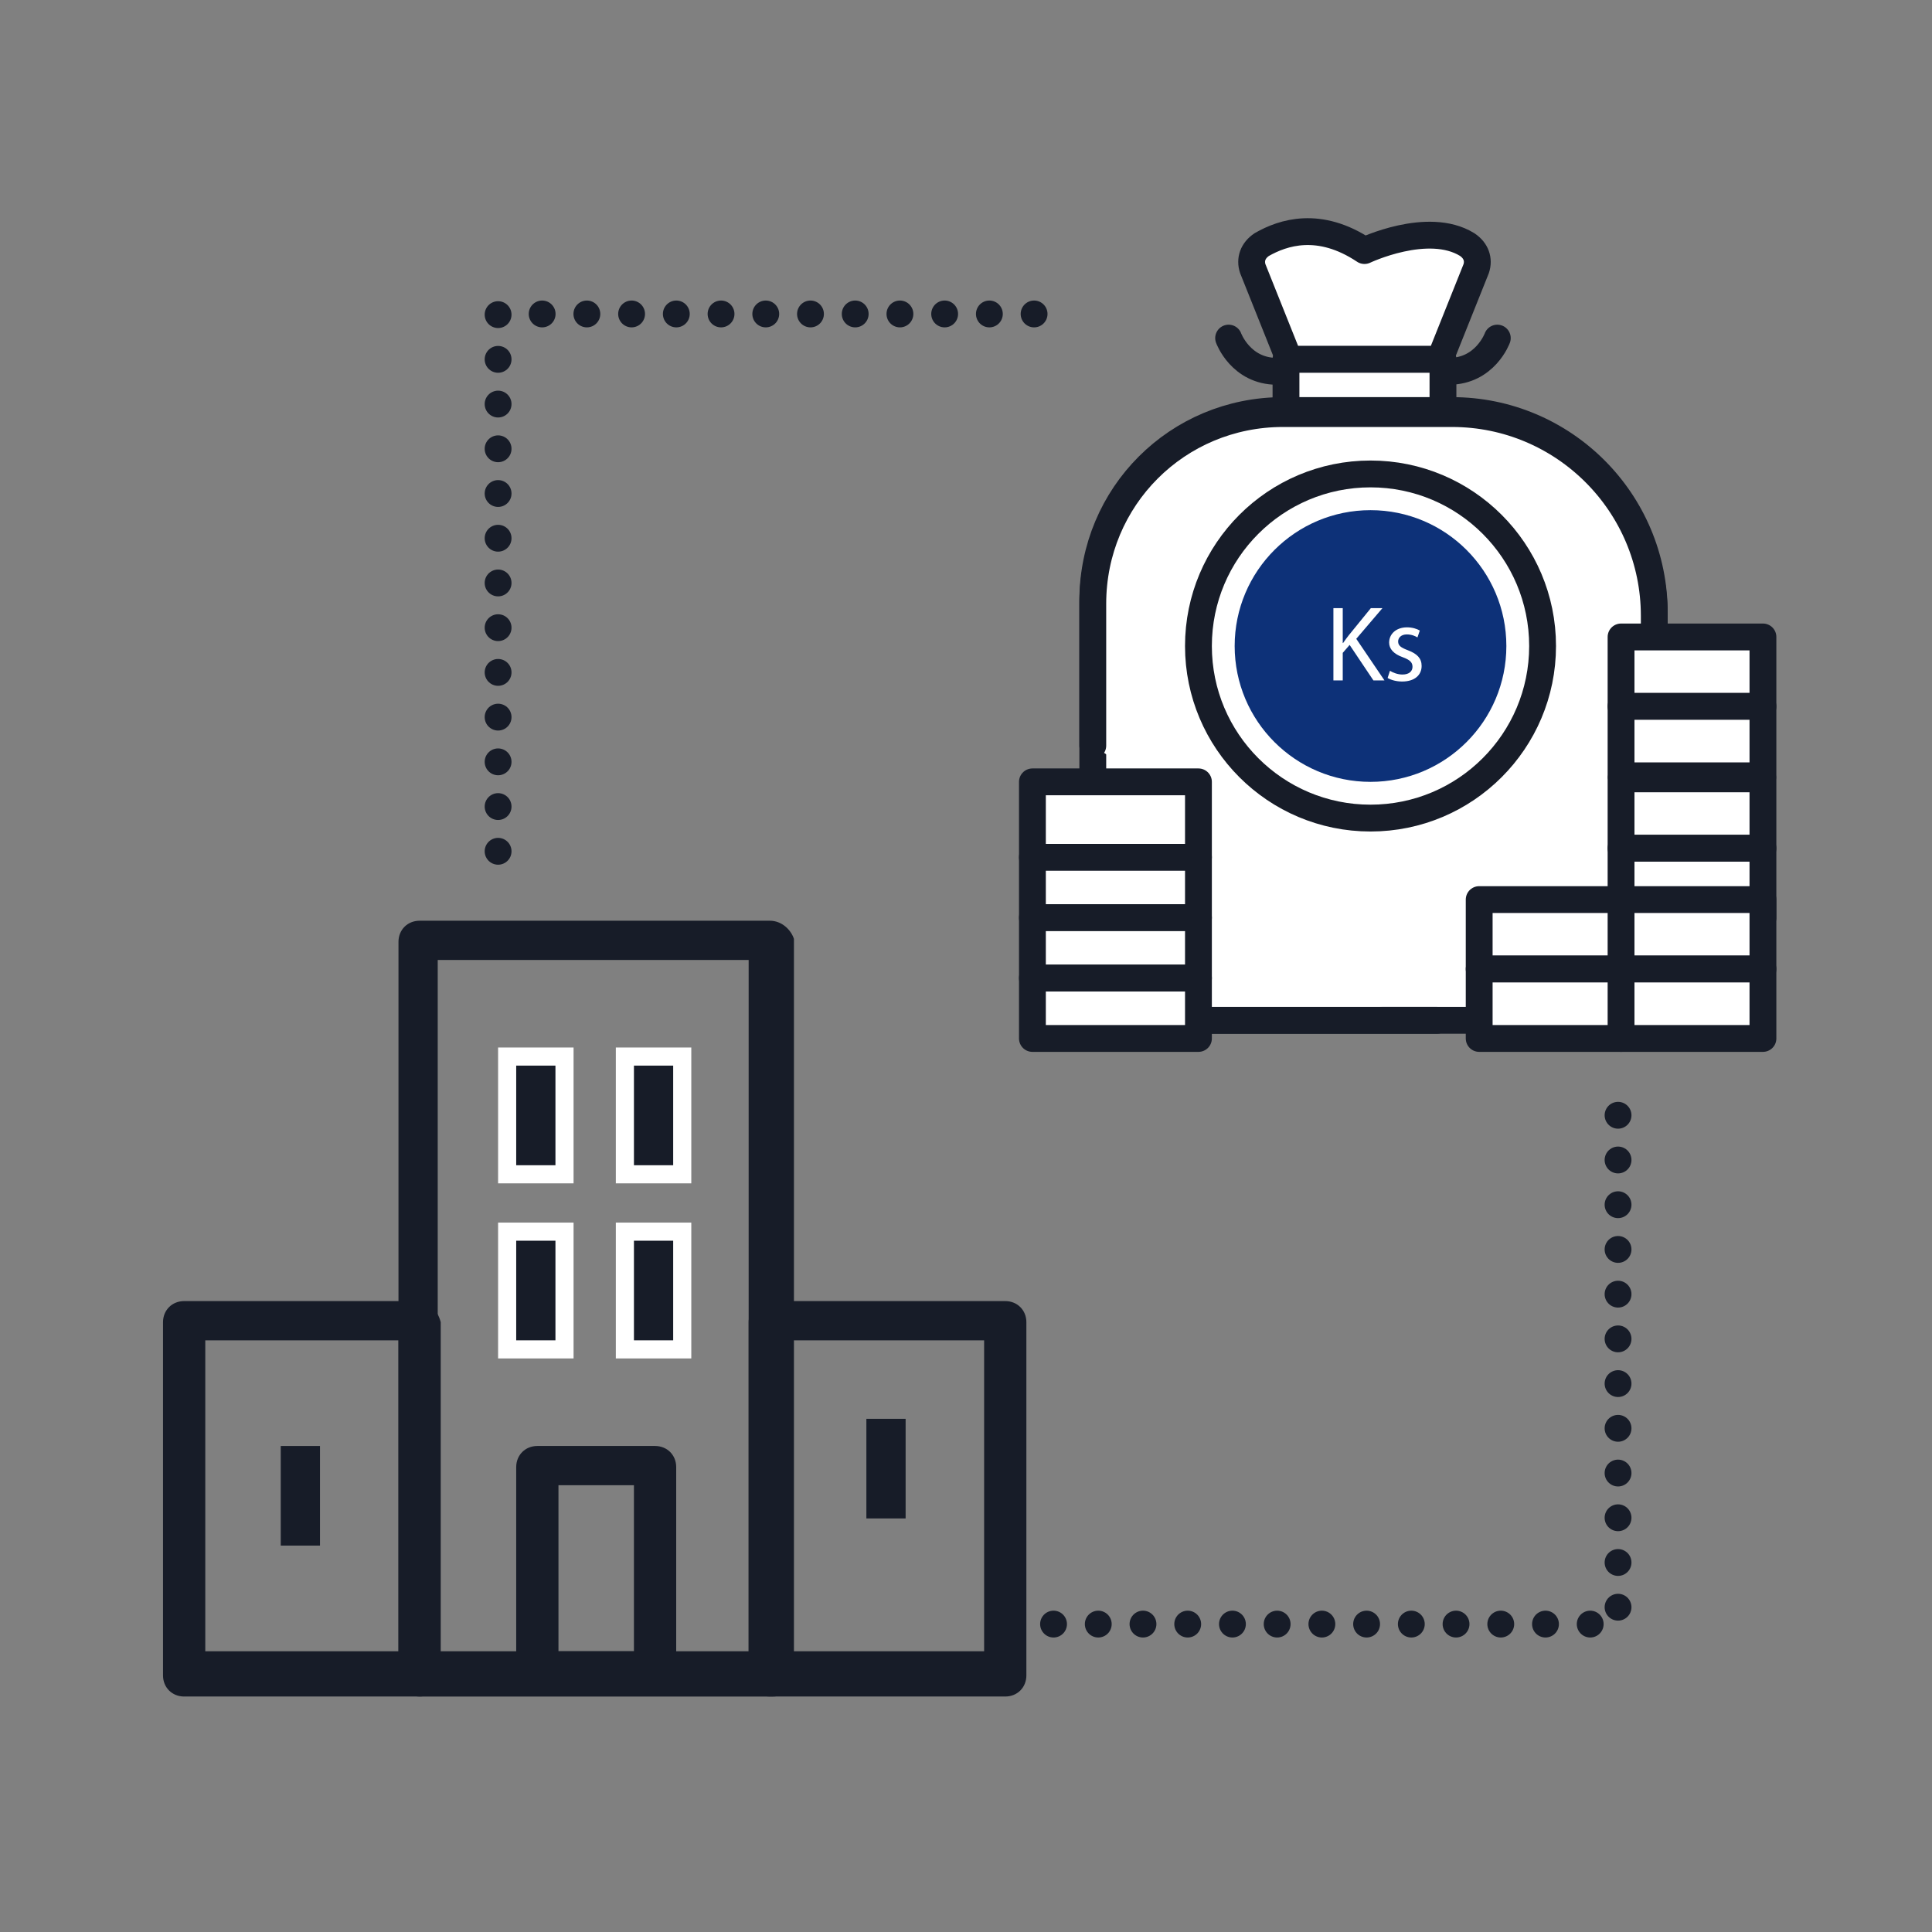 <?xml version="1.0" encoding="utf-8"?>
<!-- Generator: Adobe Illustrator 16.0.0, SVG Export Plug-In . SVG Version: 6.00 Build 0)  -->
<!DOCTYPE svg PUBLIC "-//W3C//DTD SVG 1.1//EN" "http://www.w3.org/Graphics/SVG/1.1/DTD/svg11.dtd">
<svg version="1.1" id="Layer_1" xmlns="http://www.w3.org/2000/svg" xmlns:xlink="http://www.w3.org/1999/xlink" x="0px" y="0px"
	 width="216px" height="216px" viewBox="0 0 216 216" enable-background="new 0 0 216 216" xml:space="preserve">
<rect x="0" y="0" width="216" height="216" fill="#808080" stroke="none"/>
<polyline fill="none" stroke="#171C28" stroke-width="3" stroke-linecap="round" stroke-linejoin="round" stroke-miterlimit="10" stroke-dasharray="0,5" points="
	55.688,95.175 55.688,35.1 120.15,35.1 "/>
<polyline fill="none" stroke="#171C28" stroke-width="3" stroke-linecap="round" stroke-linejoin="round" stroke-miterlimit="10" stroke-dasharray="0,5" points="
	117.787,181.575 180.9,181.575 180.9,122.85 "/>
<g>
	
		<path id="XMLID_1924_" fill="#FFFFFF" stroke="#171C28" stroke-width="3" stroke-linecap="round" stroke-linejoin="round" stroke-miterlimit="10" d="
		M184.95,114.075h-53.325c-5.063,0-9.45-4.388-9.45-9.45V79.313v-12.15c0-11.813,9.45-21.263,21.263-21.263h18.9
		c12.487,0,22.612,10.125,22.612,22.613V114.075z"/>
	
		<rect id="XMLID_1923_" x="143.775" y="40.163" fill="#FFFFFF" stroke="#171C28" stroke-width="3" stroke-linecap="round" stroke-linejoin="round" stroke-miterlimit="10" width="17.55" height="5.737"/>
	
		<path id="XMLID_1922_" fill="#FFFFFF" stroke="#171C28" stroke-width="3" stroke-linecap="round" stroke-linejoin="round" stroke-miterlimit="10" d="
		M144.111,40.163l-4.049-10.125c-0.338-1.013,0-2.025,1.013-2.7c2.362-1.35,6.411-2.7,11.475,0.675c0,0,7.089-3.375,11.476-0.675
		c1.013,0.675,1.351,1.688,1.013,2.7l-4.05,10.125H144.111z"/>
	
		<path id="XMLID_1921_" fill="#FFFFFF" stroke="#171C28" stroke-width="3" stroke-linecap="round" stroke-linejoin="round" stroke-miterlimit="10" d="
		M137.361,37.8c0,0,1.352,3.713,5.4,3.713"/>
	
		<path id="XMLID_1920_" fill="#FFFFFF" stroke="#171C28" stroke-width="3" stroke-linecap="round" stroke-linejoin="round" stroke-miterlimit="10" d="
		M160.65,114.075h-29.025c-5.063,0-9.45-4.388-9.45-9.45"/>
	
		<path id="XMLID_1919_" fill="#FFFFFF" stroke="#171C28" stroke-width="3" stroke-linecap="round" stroke-linejoin="round" stroke-miterlimit="10" d="
		M122.175,83.362V67.5c0-11.813,9.45-21.263,21.263-21.263h18.9c12.487,0,22.612,10.125,22.612,22.613v45.562h-14.513"/>
	
		<path id="XMLID_1918_" fill="#FFFFFF" stroke="#171C28" stroke-width="3" stroke-linecap="round" stroke-linejoin="round" stroke-miterlimit="10" d="
		M167.4,37.8c0,0-1.352,3.713-5.4,3.713"/>
	
		<rect id="XMLID_1917_" x="115.425" y="87.413" fill="#FFFFFF" stroke="#171C28" stroke-width="3" stroke-linecap="round" stroke-linejoin="round" stroke-miterlimit="10" width="18.563" height="8.438"/>
	
		<rect id="XMLID_1916_" x="115.425" y="95.85" fill="#FFFFFF" stroke="#171C28" stroke-width="3" stroke-linecap="round" stroke-linejoin="round" stroke-miterlimit="10" width="18.563" height="6.75"/>
	
		<rect id="XMLID_1915_" x="115.425" y="102.6" fill="#FFFFFF" stroke="#171C28" stroke-width="3" stroke-linecap="round" stroke-linejoin="round" stroke-miterlimit="10" width="18.563" height="6.75"/>
	
		<rect id="XMLID_1914_" x="115.425" y="109.35" fill="#FFFFFF" stroke="#171C28" stroke-width="3" stroke-linecap="round" stroke-linejoin="round" stroke-miterlimit="10" width="18.563" height="6.75"/>
	
		<ellipse id="XMLID_1913_" fill="#FFFFFF" stroke="#171C28" stroke-width="3" stroke-linecap="round" stroke-linejoin="round" stroke-miterlimit="10" cx="153.225" cy="72.225" rx="19.238" ry="19.238"/>
	
		<rect id="XMLID_1912_" x="181.236" y="71.212" fill="#FFFFFF" stroke="#171C28" stroke-width="3" stroke-linecap="round" stroke-linejoin="round" stroke-miterlimit="10" width="15.863" height="7.763"/>
	
		<rect id="XMLID_1911_" x="181.236" y="78.975" fill="#FFFFFF" stroke="#171C28" stroke-width="3" stroke-linecap="round" stroke-linejoin="round" stroke-miterlimit="10" width="15.863" height="7.762"/>
	
		<rect id="XMLID_1910_" x="181.236" y="87.075" fill="#FFFFFF" stroke="#171C28" stroke-width="3" stroke-linecap="round" stroke-linejoin="round" stroke-miterlimit="10" width="15.863" height="7.762"/>
	
		<rect id="XMLID_1909_" x="181.236" y="94.837" fill="#FFFFFF" stroke="#171C28" stroke-width="3" stroke-linecap="round" stroke-linejoin="round" stroke-miterlimit="10" width="15.863" height="7.763"/>
	
		<rect id="XMLID_1908_" x="181.236" y="100.575" fill="#FFFFFF" stroke="#171C28" stroke-width="3" stroke-linecap="round" stroke-linejoin="round" stroke-miterlimit="10" width="15.863" height="7.762"/>
	
		<rect id="XMLID_1907_" x="181.236" y="108.337" fill="#FFFFFF" stroke="#171C28" stroke-width="3" stroke-linecap="round" stroke-linejoin="round" stroke-miterlimit="10" width="15.863" height="7.763"/>
	
		<rect id="XMLID_1906_" x="165.375" y="100.575" fill="#FFFFFF" stroke="#171C28" stroke-width="3" stroke-linecap="round" stroke-linejoin="round" stroke-miterlimit="10" width="15.861" height="7.762"/>
	
		<rect id="XMLID_1905_" x="165.375" y="108.337" fill="#FFFFFF" stroke="#171C28" stroke-width="3" stroke-linecap="round" stroke-linejoin="round" stroke-miterlimit="10" width="15.861" height="7.763"/>
	<ellipse id="XMLID_1904_" fill="#0D3178" cx="153.225" cy="72.225" rx="15.188" ry="15.188"/>
	<g>
		<path fill="#FFFFFF" d="M149.077,67.99h1.044v3.898h0.036c0.216-0.312,0.432-0.6,0.636-0.864l2.471-3.034h1.295l-2.927,3.43
			l3.154,4.653h-1.235l-2.662-3.97l-0.768,0.887v3.083h-1.044V67.99L149.077,67.99z"/>
		<path fill="#FFFFFF" d="M155.4,74.994c0.313,0.204,0.863,0.42,1.393,0.42c0.768,0,1.127-0.384,1.127-0.863
			c0-0.504-0.3-0.78-1.079-1.068c-1.044-0.372-1.534-0.947-1.534-1.643c0-0.935,0.756-1.703,2.002-1.703
			c0.588,0,1.104,0.167,1.428,0.359l-0.264,0.768c-0.229-0.144-0.647-0.335-1.188-0.335c-0.623,0-0.972,0.36-0.972,0.792
			c0,0.479,0.349,0.695,1.104,0.983c1.008,0.384,1.523,0.888,1.523,1.751c0,1.02-0.791,1.739-2.172,1.739
			c-0.636,0-1.223-0.156-1.631-0.396L155.4,74.994z"/>
	</g>
</g>
<path fill="#171C28" d="M46.913,145.463H20.587c-1.35,0-2.362,1.012-2.362,2.362v39.487c0,1.35,1.012,2.361,2.362,2.361h26.325
	c1.35,0,2.362-1.013,2.362-2.361v-39.487C48.938,146.475,47.925,145.463,46.913,145.463z M44.55,184.611h-21.6V149.85h21.6V184.611z
	"/>
<path fill="#171C28" d="M86.063,145.463c-1.35,0-2.362,1.012-2.362,2.362v39.487c0,1.35,1.012,2.361,2.362,2.361h26.326
	c1.35,0,2.361-1.013,2.361-2.361v-39.487c0-1.351-1.014-2.362-2.361-2.362H86.063z M110.025,184.611H88.425V149.85h21.601V184.611
	L110.025,184.611z"/>
<rect x="96.862" y="158.625" fill="#171C28" width="4.388" height="11.139"/>
<rect x="31.388" y="161.662" fill="#171C28" width="4.387" height="11.138"/>
<path fill="#171C28" d="M86.063,102.938h-39.15c-1.35,0-2.363,1.013-2.363,2.362v82.013c0,1.351,1.013,2.362,2.363,2.362H86.4
	c1.35,0,2.363-1.013,2.363-2.362v-82.35C88.425,103.95,87.413,102.938,86.063,102.938z M84.038,184.611h-35.1v-77.286H83.7v77.286
	H84.038z"/>
<path fill="#171C28" d="M60.075,161.662c-1.35,0-2.363,1.013-2.363,2.363v22.949c0,1.351,1.013,2.362,2.363,2.362h13.162
	c1.35,0,2.363-1.013,2.363-2.362v-22.949c0-1.352-1.013-2.363-2.363-2.363H60.075z M70.875,184.611h-8.438V166.05h8.438V184.611z"/>
<g>
	<g>
		<rect x="56.7" y="118.125" fill="#171C28" width="6.412" height="13.162"/>
		<path fill="#FFFFFF" d="M64.125,132.3h-8.438v-15.188h8.438V132.3z M57.712,130.275H62.1v-11.139h-4.388V130.275z"/>
	</g>
</g>
<g>
	<g>
		<rect x="69.862" y="118.125" fill="#171C28" width="6.413" height="13.162"/>
		<path fill="#FFFFFF" d="M77.288,132.3H68.85v-15.188h8.438V132.3z M70.875,130.275h4.388v-11.139h-4.388V130.275z"/>
	</g>
</g>
<g>
	<g>
		<rect x="56.7" y="137.7" fill="#171C28" width="6.412" height="13.161"/>
		<path fill="#FFFFFF" d="M64.125,151.875h-8.438v-15.188h8.438V151.875z M57.712,149.85H62.1v-11.137h-4.388V149.85z"/>
	</g>
</g>
<g>
	<g>
		<rect x="69.862" y="137.7" fill="#171C28" width="6.413" height="13.161"/>
		<path fill="#FFFFFF" d="M77.288,151.875H68.85v-15.188h8.438V151.875z M70.875,149.85h4.388v-11.137h-4.388V149.85z"/>
	</g>
</g>
</svg>
